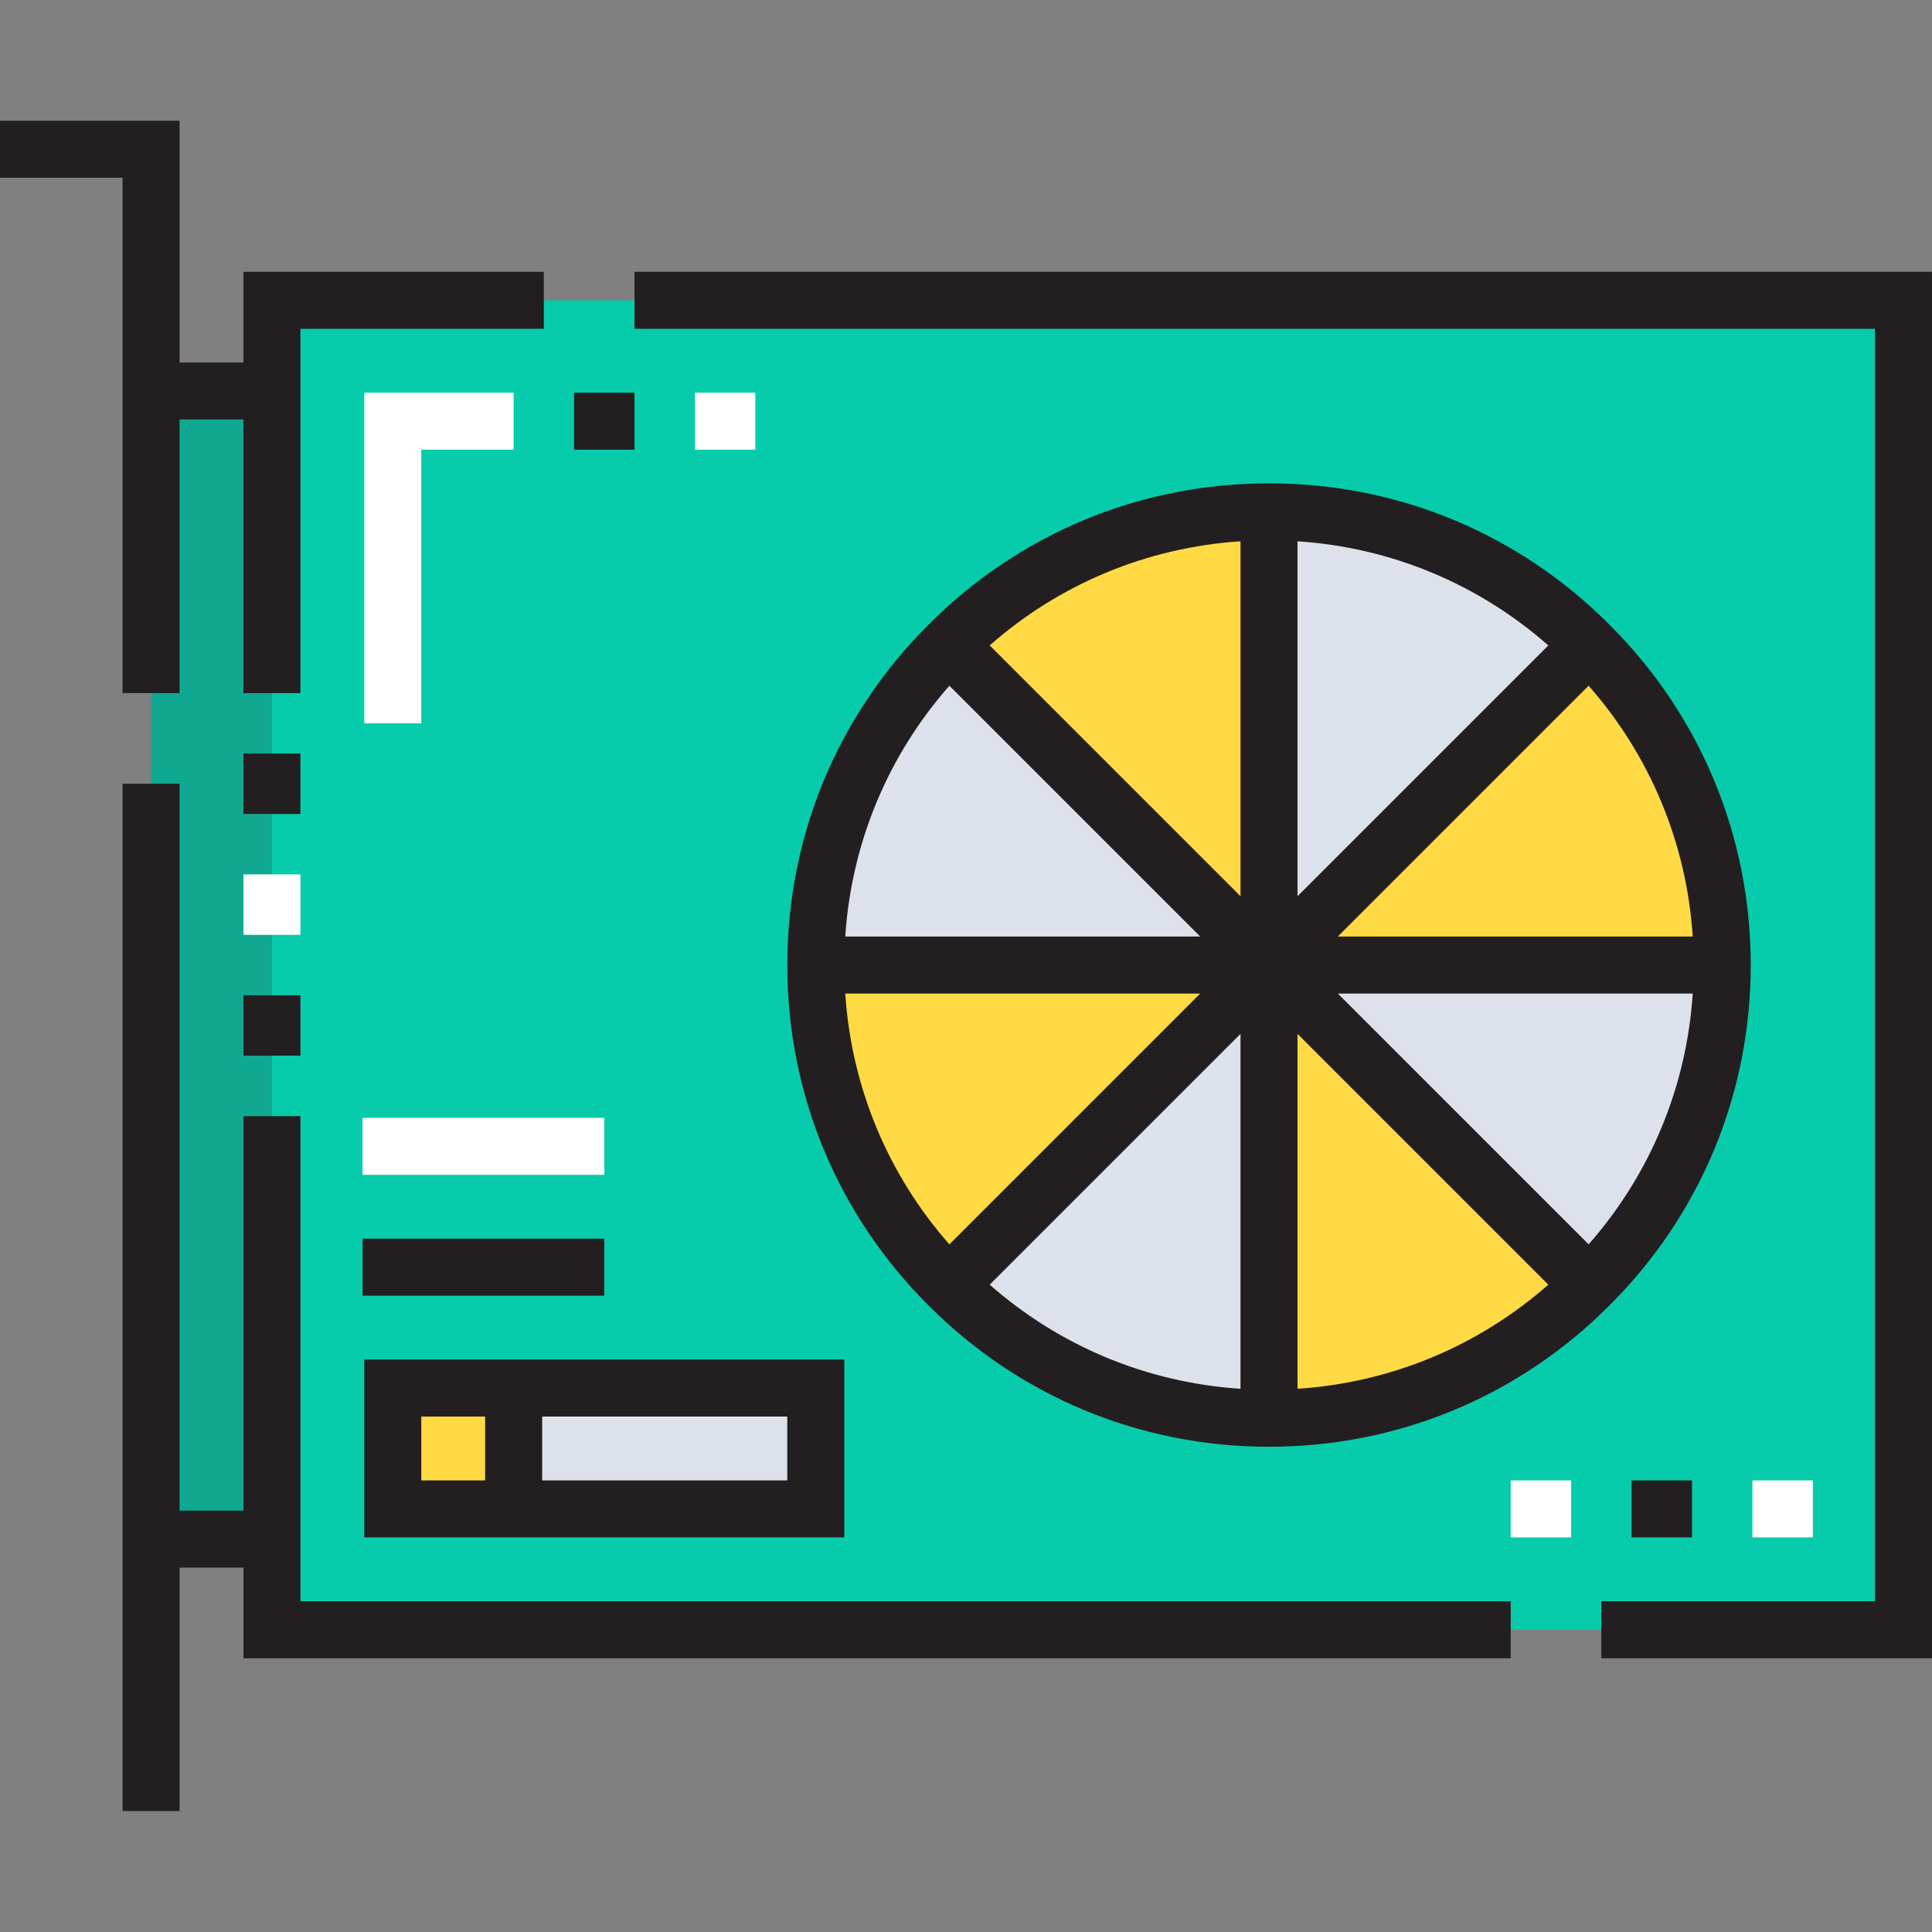 <svg height="512pt" viewBox="0 -32 512 512" width="512pt" xmlns="http://www.w3.org/2000/svg"><rect x="0" y="-32" width="512" height="512" fill="#808080" stroke="none"/><path d="m72.062 47.59h432.383v352.312h-432.383zm0 0" fill="#06ccab"/><path d="m40.035 71.609h32.027v304.27h-32.027zm0 0" fill="#11a892"/><path d="m136.121 335.844h80.07v32.027h-80.07zm0 0" fill="#dce1eb"/><path d="m104.094 335.844h32.027v32.027h-32.027zm0 0" fill="#ffda45"/><path d="m421.172 138.871-84.875 84.875v-120.105c33.148 0 63.176 13.449 84.875 35.23zm0 0" fill="#dce1eb"/><path d="m336.297 223.746h120.109c0 33.148-13.453 63.176-35.234 84.875zm0 0" fill="#dce1eb"/><path d="m336.297 223.746v120.105c-33.148 0-63.176-13.453-84.875-35.23zm0 0" fill="#dce1eb"/><path d="m336.297 223.746h-120.105c0-33.148 13.453-63.176 35.23-84.875zm0 0" fill="#dce1eb"/><path d="m456.406 223.746h-120.109l84.875-84.875c21.781 21.699 35.234 51.727 35.234 84.875zm0 0" fill="#ffda45"/><path d="m336.297 223.746 84.875 84.875c-21.699 21.777-51.727 35.23-84.875 35.23zm0 0" fill="#ffda45"/><path d="m336.297 223.746-84.875 84.875c-21.777-21.699-35.23-51.727-35.23-84.875zm0 0" fill="#ffda45"/><path d="m336.297 103.641v120.105l-84.875-84.875c21.699-21.781 51.727-35.23 84.875-35.23zm0 0" fill="#ffda45"/><path d="m64.512 199.723h15.105v16.016h-15.105zm0 0" fill="#fff"/><path d="m111.645 159.688h-15.105v-87.621h39.582v15.105h-24.477zm0 0" fill="#fff"/><path d="m464.41 360.32h16.016v15.105h-16.016zm0 0" fill="#fff"/><path d="m400.355 360.32h16.016v15.105h-16.016zm0 0" fill="#fff"/><path d="m184.164 72.066h16.012v15.105h-16.012zm0 0" fill="#fff"/><g fill="#231f20"><path d="m32.48 151.68h15.109v-72.516h16.922v72.516h15.105v-96.539h64.512v-15.105h-79.617v24.023h-16.922v-64.059h-47.59v15.105h32.48zm0 0"/><path d="m168.148 40.035v15.105h328.746v337.207h-72.52v15.109h87.625v-367.422zm0 0"/><path d="m79.617 263.781h-15.105v104.547h-16.922v-192.625h-15.109v272.242h15.109v-64.512h16.922v24.023h335.844v-15.109h-320.738zm0 0"/><path d="m64.512 167.695h15.105v16.016h-15.105zm0 0"/><path d="m64.512 231.754h15.105v16.012h-15.105zm0 0"/><path d="m426.523 133.539c-24.062-24.152-56.105-37.453-90.227-37.453-34.117 0-66.16 13.301-90.203 37.434-24.152 24.062-37.453 56.105-37.453 90.227 0 34.117 13.301 66.16 37.434 90.207 24.062 24.148 56.105 37.453 90.227 37.453 34.117 0 66.16-13.305 90.203-37.434 24.152-24.066 37.457-56.105 37.457-90.227-.004-34.121-13.305-66.164-37.438-90.207zm-202.523 97.762h94.062l-66.469 66.469c-16.355-18.594-25.965-41.746-27.594-66.469zm119.852-119.852c24.719 1.625 47.867 11.234 66.469 27.594l-66.469 66.469zm-15.105 94.059-66.469-66.469c18.59-16.352 41.742-25.965 66.469-27.59zm-10.684 10.684h-94.062c1.629-24.719 11.234-47.863 27.594-66.469zm10.684 25.789v94.062c-24.719-1.629-47.867-11.234-66.469-27.594zm15.105 0 66.469 66.469c-18.594 16.355-41.746 25.965-66.469 27.594zm10.684-10.68h94.059c-1.625 24.715-11.234 47.863-27.594 66.465zm-.004-15.109 66.469-66.469c16.355 18.594 25.965 41.746 27.594 66.469zm0 0"/><path d="m432.383 360.32h16.016v15.105h-16.016zm0 0"/><path d="m152.137 72.066h16.012v15.105h-16.012zm0 0"/><path d="m96.539 375.426h127.207v-47.133h-127.207zm112.098-15.105h-64.961v-16.922h64.961zm-96.992-16.922h16.922v16.922h-16.922zm0 0"/><path d="m96.086 296.262h64.055v15.109h-64.055zm0 0"/></g><path d="m96.086 264.234h64.055v15.105h-64.055zm0 0" fill="#fff"/></svg>